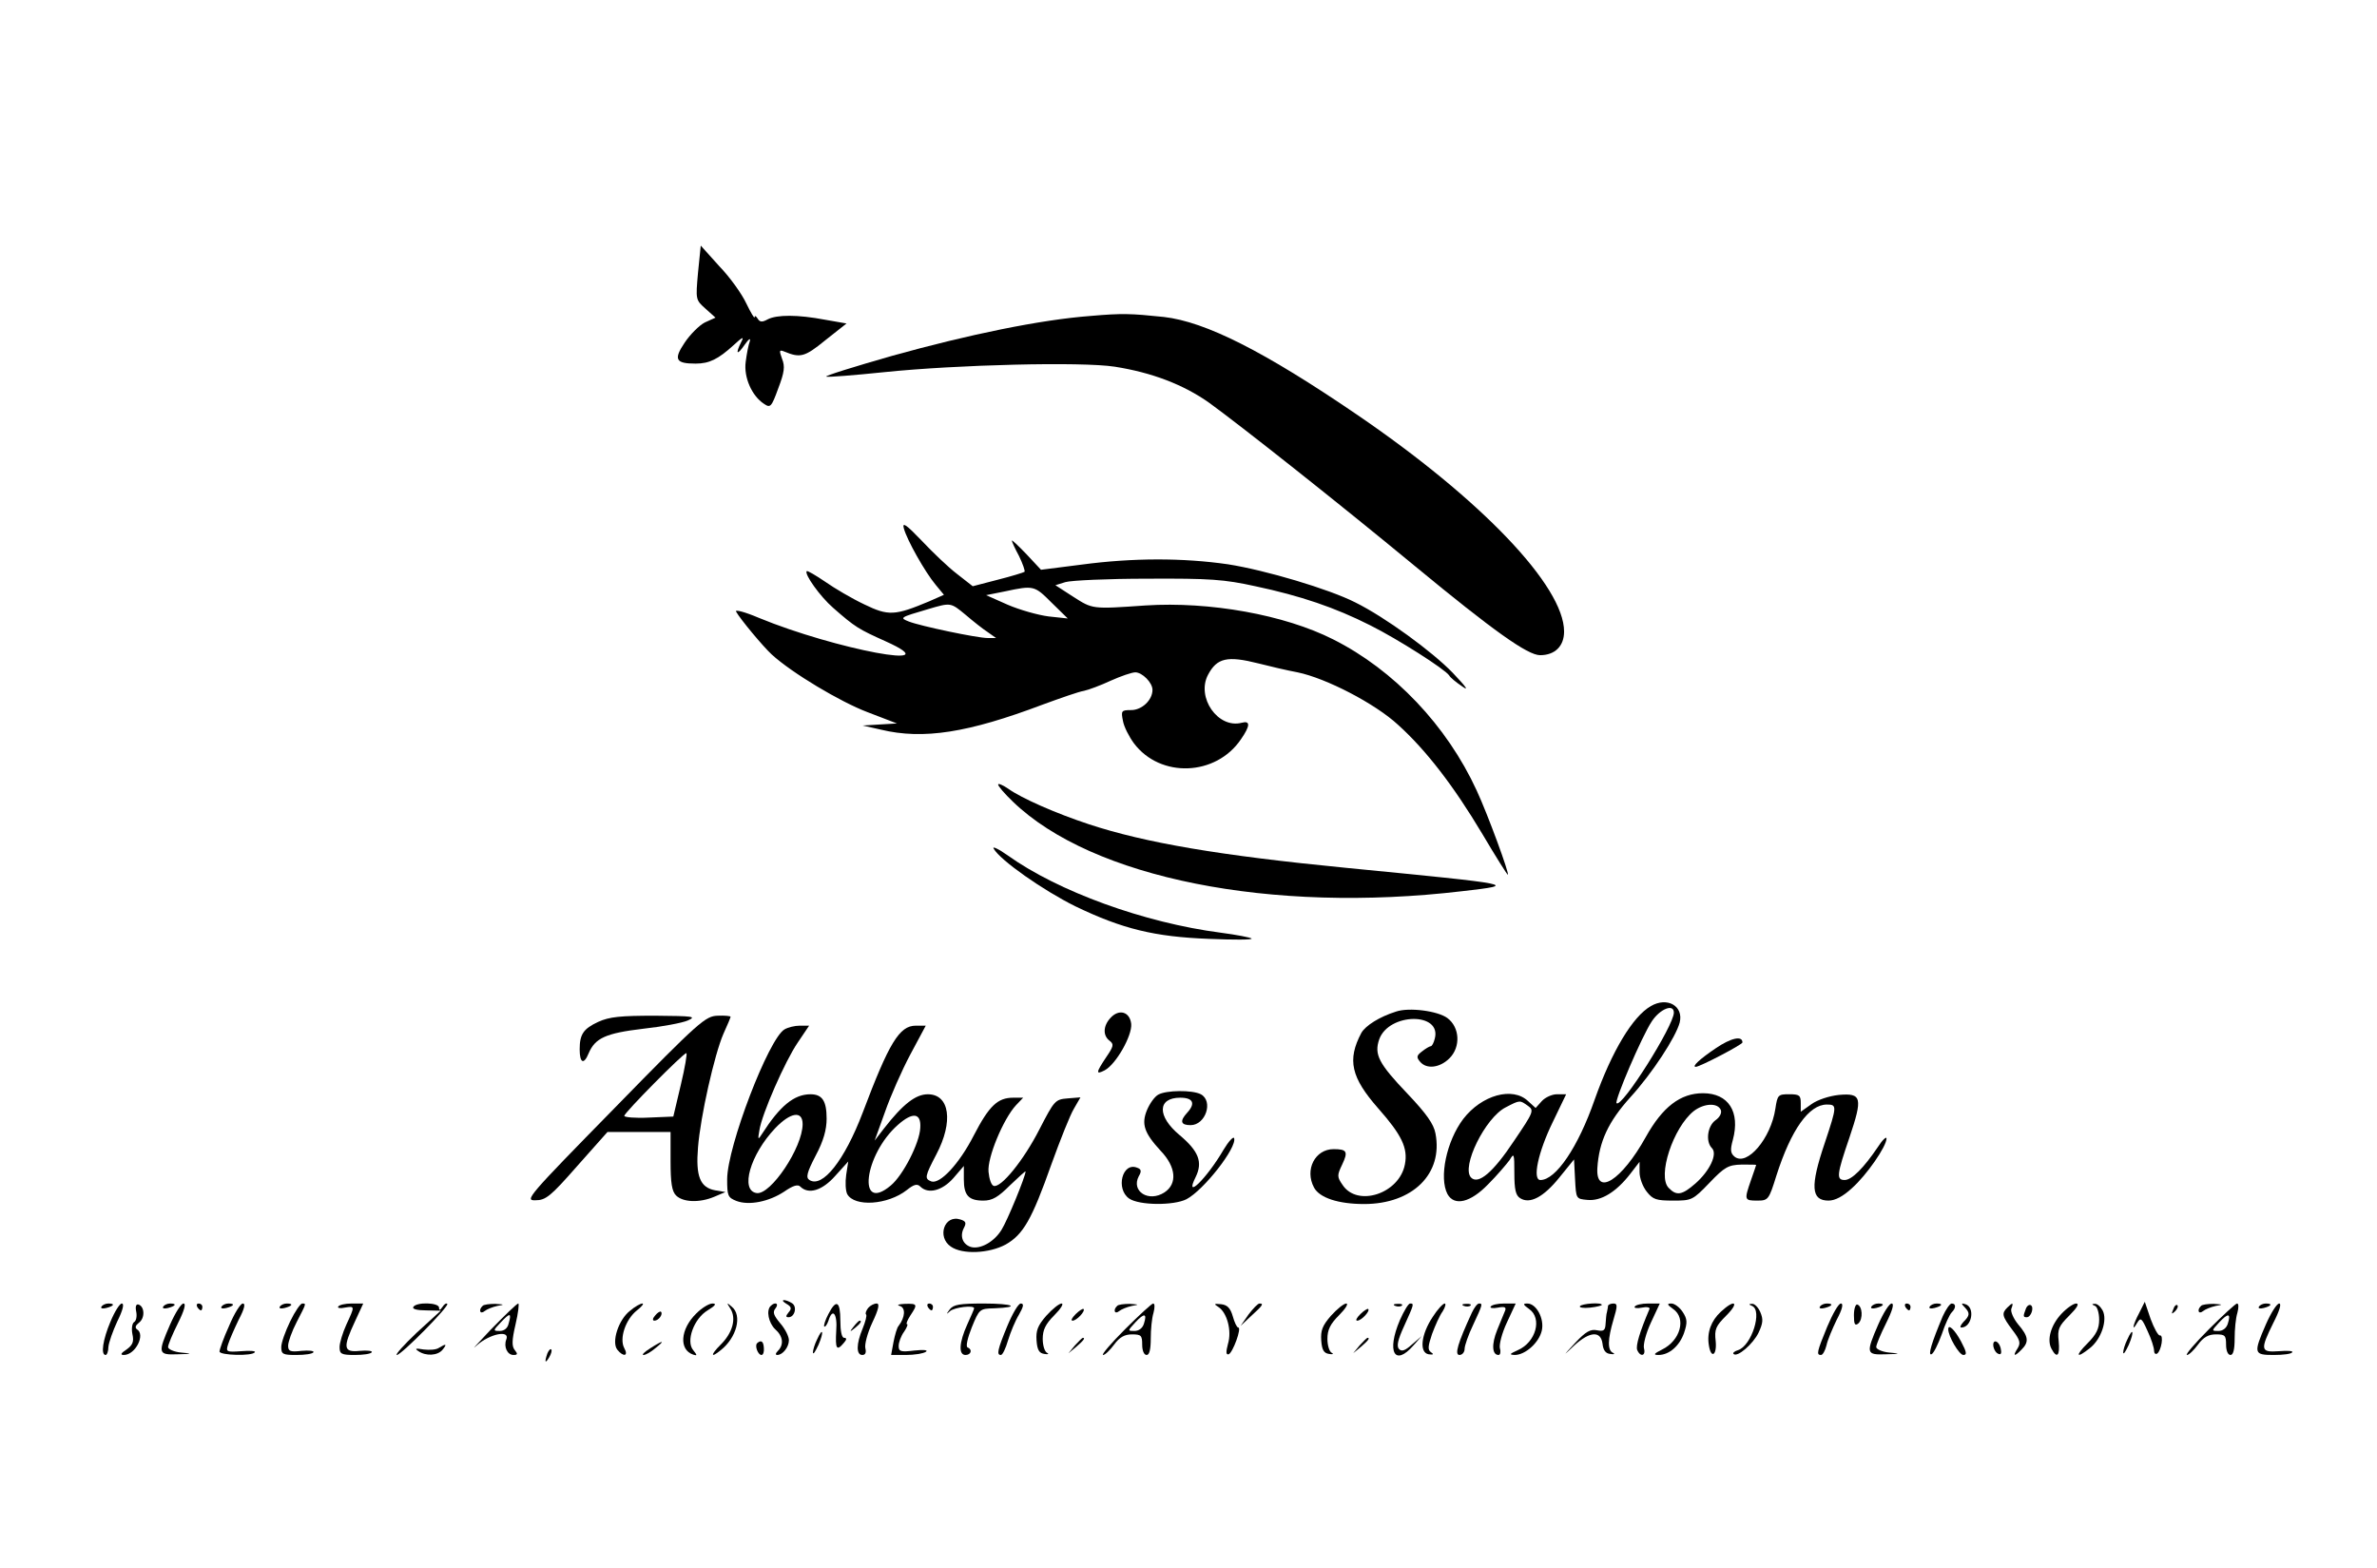 <?xml version="1.0" standalone="no"?>
<!DOCTYPE svg PUBLIC "-//W3C//DTD SVG 20010904//EN"
 "http://www.w3.org/TR/2001/REC-SVG-20010904/DTD/svg10.dtd">
<svg version="1.0" xmlns="http://www.w3.org/2000/svg"
 width="693pt" height="457pt" viewBox="0 0 693 457"
 preserveAspectRatio="xMidYMid meet">

<g transform="translate(0,457) scale(0.1,-0.1)"
fill="#000000" stroke="none">
<path d="M2035 3775 c-7 -79 -7 -79 22 -105 l29 -26 -31 -14 c-16 -8 -43 -35
-59 -59 -33 -49 -26 -61 32 -61 40 0 66 13 111 54 26 24 31 26 22 9 -18 -36
-12 -40 10 -8 12 17 18 21 15 10 -4 -10 -9 -37 -12 -60 -6 -45 18 -99 53 -122
19 -13 22 -10 42 45 18 47 20 64 11 86 -9 25 -8 27 7 21 46 -19 59 -16 119 33
l62 49 -63 11 c-79 15 -140 15 -167 1 -16 -9 -23 -8 -29 2 -5 8 -9 10 -9 4 0
-5 -11 13 -24 40 -13 28 -48 77 -79 109 l-54 60 -8 -79z"/>
<path d="M3180 3649 c-146 -11 -355 -54 -578 -116 -112 -32 -199 -59 -193 -61
5 -2 81 4 168 13 213 22 576 31 673 16 108 -17 200 -52 275 -105 91 -66 371
-287 601 -477 229 -189 328 -259 364 -259 43 0 70 26 70 69 0 132 -241 385
-605 633 -270 184 -440 270 -562 284 -97 10 -120 11 -213 3z"/>
<path d="M2635 3030 c9 -34 62 -128 93 -165 l24 -29 -43 -19 c-100 -42 -119
-43 -189 -9 -36 17 -87 47 -114 66 -28 19 -52 33 -54 31 -8 -8 39 -74 77 -107
65 -57 74 -62 154 -98 193 -87 -148 -23 -371 69 -40 17 -70 25 -66 18 13 -23
79 -102 104 -125 59 -54 200 -138 279 -168 l86 -33 -50 -3 -50 -3 53 -12 c124
-30 255 -9 472 73 52 19 106 38 120 40 14 3 49 16 79 30 29 13 61 24 71 24 20
0 50 -30 50 -51 0 -30 -31 -59 -62 -59 -29 0 -30 -2 -24 -32 3 -17 18 -46 32
-65 77 -102 239 -96 312 12 27 39 28 55 2 48 -69 -18 -133 74 -98 140 26 49
56 56 147 33 31 -8 82 -20 114 -26 83 -17 226 -91 293 -153 81 -73 162 -178
245 -317 39 -66 73 -120 75 -120 6 0 -58 175 -91 246 -87 189 -241 351 -418
440 -142 72 -361 111 -547 99 -158 -11 -154 -11 -212 26 l-51 33 29 9 c16 5
124 10 239 10 183 1 224 -2 315 -22 132 -28 232 -62 335 -114 80 -40 218 -128
230 -146 3 -6 20 -20 38 -32 21 -15 12 -2 -28 40 -60 62 -197 162 -284 205
-77 39 -262 94 -371 111 -132 19 -277 19 -427 -1 l-118 -15 -42 45 c-24 25
-43 43 -43 40 0 -3 9 -23 21 -45 11 -23 18 -43 16 -46 -3 -2 -38 -13 -78 -23
l-73 -19 -46 36 c-25 19 -71 63 -103 97 -45 47 -57 55 -52 36z m431 -217 l47
-46 -56 6 c-31 4 -84 19 -119 34 l-63 28 55 11 c84 18 86 17 136 -33z m-250
-36 c21 -18 50 -41 64 -50 l24 -17 -24 0 c-31 0 -197 35 -230 48 -28 11 -27
12 55 36 68 20 66 20 111 -17z"/>
<path d="M2910 2283 c0 -5 19 -27 43 -50 231 -223 752 -327 1310 -261 164 19
163 19 -338 68 -369 36 -586 73 -750 127 -97 32 -197 76 -236 104 -16 11 -29
16 -29 12z"/>
<path d="M2897 2096 c19 -34 145 -122 238 -168 137 -66 231 -89 390 -95 72 -3
127 -3 124 1 -3 3 -44 11 -90 17 -223 29 -474 120 -622 226 -27 19 -45 27 -40
19z"/>
<path d="M4813 1637 c-53 -30 -114 -132 -164 -273 -48 -138 -113 -234 -158
-234 -24 0 -7 81 36 169 l39 81 -27 0 c-14 0 -34 -9 -44 -20 l-18 -20 -22 20
c-45 43 -135 18 -189 -52 -49 -65 -71 -171 -46 -219 20 -36 67 -25 119 29 26
26 53 58 62 70 13 22 14 20 14 -38 0 -48 4 -65 17 -73 28 -18 68 3 114 60 l43
53 3 -58 c3 -57 3 -57 36 -60 40 -4 84 23 125 76 l27 35 0 -30 c0 -17 9 -42
21 -57 18 -23 28 -26 77 -26 54 0 57 1 106 52 44 46 55 52 93 53 24 0 43 0 43
-1 0 -1 -7 -21 -15 -44 -20 -58 -20 -60 18 -60 32 0 34 2 56 73 43 134 95 207
147 207 30 0 30 -4 -6 -112 -43 -127 -40 -168 11 -168 19 0 42 12 68 36 43 38
101 122 101 145 0 7 -12 -4 -26 -26 -40 -59 -75 -95 -96 -95 -25 0 -23 16 14
124 39 116 36 130 -31 124 -28 -3 -62 -14 -80 -27 l-31 -22 0 25 c0 23 -4 26
-34 26 -32 0 -34 -2 -40 -42 -13 -87 -83 -169 -119 -140 -12 10 -13 20 -5 49
22 82 -13 136 -87 136 -66 0 -118 -40 -167 -128 -70 -126 -146 -174 -141 -90
5 77 32 135 96 206 64 70 133 176 144 218 12 48 -36 76 -84 48z m67 -19 c0
-38 -152 -279 -167 -264 -7 6 74 196 103 239 24 36 64 52 64 25z m-425 -272
c18 -13 16 -18 -41 -102 -61 -92 -104 -128 -125 -107 -30 30 41 175 101 205
42 22 41 21 65 4z m562 -12 c3 -9 -3 -21 -16 -30 -23 -17 -29 -62 -10 -81 17
-17 -6 -66 -48 -103 -39 -34 -55 -37 -78 -13 -34 34 13 176 73 224 30 23 70
25 79 3z"/>
<path d="M4070 1621 c-48 -15 -89 -41 -101 -62 -42 -79 -30 -130 49 -220 69
-78 87 -116 78 -163 -16 -86 -139 -126 -182 -60 -16 23 -16 28 -1 59 18 38 14
45 -25 45 -54 0 -85 -60 -57 -112 16 -30 71 -48 146 -48 141 0 231 88 208 206
-5 27 -26 57 -81 115 -85 89 -98 115 -83 159 28 78 183 80 162 2 -3 -12 -8
-22 -12 -22 -3 0 -15 -7 -25 -15 -16 -12 -17 -17 -6 -30 19 -23 58 -18 86 10
33 33 30 90 -6 117 -28 21 -112 32 -150 19z"/>
<path d="M3237 1602 c-21 -23 -22 -51 -2 -66 13 -10 12 -16 -10 -48 -30 -45
-31 -52 -4 -38 33 18 80 101 77 135 -4 36 -36 45 -61 17z"/>
<path d="M1744 1591 c-43 -20 -54 -36 -54 -80 0 -40 12 -46 26 -12 19 45 50
59 159 72 55 6 114 17 130 24 27 12 16 13 -95 14 -101 0 -133 -3 -166 -18z"/>
<path d="M1791 1339 c-254 -259 -262 -269 -230 -268 30 0 44 11 122 100 l88
99 92 0 92 0 0 -85 c0 -64 4 -88 16 -100 20 -20 68 -22 111 -4 l33 14 -30 5
c-44 8 -57 41 -50 125 7 90 48 271 74 331 12 26 21 48 21 50 0 2 -17 4 -37 3
-36 -1 -52 -14 -302 -270z m194 69 l-22 -93 -72 -3 c-39 -2 -71 1 -71 5 0 9
172 183 181 183 3 0 -4 -42 -16 -92z"/>
<path d="M2287 1569 c-46 -27 -167 -342 -167 -437 0 -48 2 -53 27 -63 37 -14
95 -2 139 27 26 18 40 22 47 15 24 -24 64 -12 102 31 l38 42 -6 -39 c-3 -21
-2 -46 3 -56 21 -38 118 -32 174 12 20 16 30 19 39 10 23 -23 64 -12 96 24
l31 36 0 -39 c0 -47 14 -62 57 -62 26 0 43 10 78 45 25 24 45 42 45 40 0 -14
-53 -143 -70 -170 -22 -36 -63 -58 -90 -50 -24 8 -32 32 -20 55 8 15 6 20 -10
25 -47 15 -69 -51 -28 -79 34 -24 112 -20 160 6 51 29 76 72 133 233 26 72 55
145 66 163 l19 33 -37 -3 c-37 -3 -39 -6 -83 -91 -46 -90 -112 -171 -133 -164
-7 2 -13 20 -15 41 -4 41 43 154 80 194 l21 22 -29 0 c-45 0 -70 -23 -115
-110 -43 -84 -99 -143 -124 -134 -20 8 -19 14 15 79 50 95 39 175 -25 175 -35
0 -72 -28 -128 -100 l-27 -35 30 83 c16 46 49 121 74 168 l45 84 -29 0 c-48 0
-78 -50 -155 -254 -53 -139 -117 -220 -155 -196 -11 7 -8 21 18 71 23 43 32
76 32 108 0 52 -13 71 -47 71 -48 0 -89 -34 -141 -115 -12 -19 -13 -18 -8 10
7 47 75 202 112 256 l33 49 -27 0 c-15 0 -35 -5 -45 -11z m53 -276 c0 -68 -93
-207 -134 -201 -49 7 -19 112 54 189 45 47 80 52 80 12z m343 -11 c-2 -44 -50
-138 -86 -168 -99 -83 -78 90 21 177 43 38 68 35 65 -9z"/>
<path d="M5002 1514 c-46 -31 -71 -54 -58 -54 12 0 136 65 136 71 0 21 -34 13
-78 -17z"/>
<path d="M3377 1379 c-11 -6 -25 -26 -33 -45 -17 -41 -8 -67 40 -119 45 -47
49 -96 11 -121 -46 -30 -98 3 -75 47 9 15 7 21 -5 25 -43 17 -63 -62 -23 -90
29 -20 129 -21 167 -2 50 26 148 151 139 178 -2 6 -16 -9 -31 -34 -49 -84
-116 -149 -81 -79 21 43 9 75 -47 122 -66 55 -65 109 2 109 38 0 45 -17 20
-44 -22 -24 -19 -36 10 -36 44 0 67 70 30 90 -25 13 -101 12 -124 -1z"/>
<path d="M2293 769 c14 -8 16 -14 6 -25 -8 -10 -9 -14 0 -14 18 0 26 31 10 41
-8 5 -18 9 -24 9 -5 -1 -2 -5 8 -11z"/>
<path d="M296 761 c-4 -5 3 -7 14 -4 23 6 26 13 6 13 -8 0 -17 -4 -20 -9z"/>
<path d="M322 717 c-22 -52 -29 -97 -14 -97 4 0 8 11 8 23 1 13 13 47 26 75
16 32 21 52 13 52 -6 0 -21 -24 -33 -53z"/>
<path d="M397 747 c3 -14 0 -28 -6 -31 -6 -4 -8 -20 -5 -35 5 -22 1 -32 -17
-45 -17 -11 -19 -16 -8 -16 34 0 64 60 38 75 -6 5 -4 11 6 19 18 13 17 47 -1
53 -7 2 -10 -5 -7 -20z"/>
<path d="M476 761 c-4 -5 3 -7 14 -4 23 6 26 13 6 13 -8 0 -17 -4 -20 -9z"/>
<path d="M496 709 c-37 -85 -35 -89 22 -87 43 1 44 2 10 5 -21 2 -38 10 -38
16 0 7 13 38 29 70 18 36 24 57 16 57 -7 0 -24 -27 -39 -61z"/>
<path d="M575 760 c3 -5 8 -10 11 -10 2 0 4 5 4 10 0 6 -5 10 -11 10 -5 0 -7
-4 -4 -10z"/>
<path d="M646 761 c-4 -5 3 -7 14 -4 23 6 26 13 6 13 -8 0 -17 -4 -20 -9z"/>
<path d="M668 705 c-16 -35 -28 -69 -28 -75 0 -11 96 -14 103 -2 3 4 -15 5
-40 3 -43 -3 -45 -2 -38 20 4 13 18 45 31 72 17 32 20 47 12 47 -7 0 -25 -29
-40 -65z"/>
<path d="M816 761 c-4 -5 3 -7 14 -4 23 6 26 13 6 13 -8 0 -17 -4 -20 -9z"/>
<path d="M846 718 c-14 -29 -26 -62 -26 -75 0 -21 5 -23 44 -23 25 0 47 3 50
8 2 4 -13 6 -35 4 -33 -4 -39 -1 -39 15 0 11 11 42 25 69 29 56 28 54 16 54
-5 0 -21 -23 -35 -52z"/>
<path d="M986 761 c-3 -4 6 -6 19 -3 30 5 30 5 5 -49 -11 -24 -20 -54 -20 -66
0 -20 5 -23 44 -23 25 0 47 3 50 8 2 4 -13 6 -35 4 -48 -5 -50 9 -14 86 l24
52 -34 0 c-19 0 -36 -4 -39 -9z"/>
<path d="M1205 760 c-4 -6 11 -10 37 -10 l43 -1 -70 -64 c-38 -36 -64 -65 -58
-65 13 0 154 143 147 149 -3 3 -9 -1 -14 -9 -7 -10 -10 -11 -10 -2 0 15 -66
17 -75 2z"/>
<path d="M1407 763 c-13 -12 -7 -26 6 -15 6 5 23 12 37 15 22 4 21 4 -6 6 -17
0 -34 -2 -37 -6z"/>
<path d="M1430 693 c-41 -43 -59 -63 -40 -45 38 34 98 46 86 17 -8 -21 3 -45
21 -45 12 0 13 3 4 14 -9 11 -9 28 2 75 8 34 11 61 8 61 -4 0 -40 -35 -81 -77z
m53 19 c-3 -14 -13 -22 -26 -22 -20 0 -20 1 3 25 27 29 32 28 23 -3z"/>
<path d="M1837 749 c-34 -26 -55 -92 -37 -114 18 -22 33 -18 20 5 -15 28 4 84
37 110 14 11 21 20 16 20 -6 0 -22 -9 -36 -21z"/>
<path d="M2030 741 c-47 -46 -51 -106 -9 -120 12 -4 12 -2 0 13 -22 26 2 92
42 116 23 14 27 20 14 20 -10 0 -31 -13 -47 -29z"/>
<path d="M2130 754 c17 -28 6 -70 -30 -105 -29 -29 -28 -39 0 -16 48 37 65
103 33 128 -15 13 -15 12 -3 -7z"/>
<path d="M2247 763 c-14 -13 -6 -50 13 -68 23 -20 26 -45 8 -63 -7 -7 -8 -12
-2 -12 16 0 34 23 34 43 0 11 -11 33 -25 49 -20 24 -23 33 -14 44 11 14 -1 20
-14 7z"/>
<path d="M2415 739 c-9 -17 -14 -33 -12 -36 3 -2 8 5 12 16 12 40 27 22 23
-29 -3 -52 1 -60 22 -35 9 10 9 15 1 15 -7 0 -11 20 -11 50 0 57 -12 64 -35
19z"/>
<path d="M2531 757 c-6 -8 -9 -16 -6 -19 3 -3 -2 -21 -10 -41 -19 -45 -19 -77
-1 -77 9 0 12 7 9 19 -3 11 6 45 20 75 19 40 22 56 13 56 -8 0 -19 -6 -25 -13z"/>
<path d="M2623 763 c18 -5 16 -33 -3 -58 -5 -5 -11 -27 -15 -47 l-7 -38 43 0
c24 0 50 4 58 9 8 5 -4 7 -33 4 -40 -5 -46 -3 -46 13 0 11 7 30 16 42 8 12 12
22 8 22 -3 0 1 11 10 25 22 33 21 35 -16 34 -18 -1 -25 -3 -15 -6z"/>
<path d="M2705 760 c3 -5 8 -10 11 -10 2 0 4 5 4 10 0 6 -5 10 -11 10 -5 0 -7
-4 -4 -10z"/>
<path d="M2769 753 c-11 -15 -11 -16 1 -5 13 11 70 18 70 8 0 -2 -9 -23 -20
-47 -24 -53 -26 -89 -5 -89 16 0 21 16 6 22 -6 2 0 28 12 58 22 54 23 55 65
56 80 3 56 14 -30 14 -70 0 -88 -3 -99 -17z"/>
<path d="M2937 705 c-29 -70 -32 -85 -19 -85 5 0 14 19 21 43 7 23 21 57 32
75 13 23 15 32 5 32 -7 0 -24 -29 -39 -65z"/>
<path d="M3050 734 c-25 -29 -30 -43 -28 -72 2 -28 8 -37 23 -39 11 -2 14 0 8
3 -7 3 -13 21 -13 41 0 26 8 43 34 69 19 19 28 34 21 34 -7 0 -27 -16 -45 -36z"/>
<path d="M3257 763 c-13 -12 -7 -26 6 -15 6 5 23 12 37 15 22 4 21 4 -6 6 -17
0 -34 -2 -37 -6z"/>
<path d="M3280 695 c-41 -41 -70 -75 -64 -75 6 0 20 14 32 30 16 22 31 30 52
30 27 0 30 -3 30 -30 0 -17 5 -30 13 -30 8 0 12 16 12 48 0 26 3 59 8 75 4 15
4 27 -1 27 -4 0 -41 -34 -82 -75z m55 16 c-4 -13 -15 -21 -27 -21 -21 0 -21 0
2 25 26 28 35 27 25 -4z"/>
<path d="M3552 760 c25 -16 40 -69 28 -108 -6 -23 -6 -32 2 -30 12 4 39 78 28
78 -4 0 -11 15 -16 33 -7 24 -16 33 -34 35 -21 2 -22 1 -8 -8z"/>
<path d="M3640 738 l-23 -33 31 29 c34 31 37 36 24 36 -5 0 -19 -15 -32 -32z"/>
<path d="M3880 734 c-25 -29 -30 -43 -28 -72 2 -28 8 -37 23 -39 11 -2 14 0 8
3 -7 3 -13 21 -13 41 0 26 8 43 34 69 19 19 28 34 21 34 -7 0 -27 -16 -45 -36z"/>
<path d="M4068 763 c7 -3 16 -2 19 1 4 3 -2 6 -13 5 -11 0 -14 -3 -6 -6z"/>
<path d="M4081 721 c-39 -92 -15 -136 40 -73 l24 27 -28 -24 c-20 -18 -30 -22
-38 -14 -8 8 -4 27 15 68 29 64 29 65 17 65 -5 0 -18 -22 -30 -49z"/>
<path d="M4177 731 c-34 -51 -40 -104 -12 -109 14 -2 16 0 7 6 -10 7 -9 17 3
53 9 24 22 54 31 66 8 13 10 23 6 23 -5 0 -21 -17 -35 -39z"/>
<path d="M4268 763 c7 -3 16 -2 19 1 4 3 -2 6 -13 5 -11 0 -14 -3 -6 -6z"/>
<path d="M4291 743 c-41 -89 -51 -123 -36 -123 8 0 15 8 15 18 0 9 11 41 25
70 28 60 28 62 17 62 -5 0 -14 -12 -21 -27z"/>
<path d="M4346 761 c-3 -4 6 -6 21 -3 20 4 25 1 21 -9 -3 -8 -14 -33 -23 -56
-17 -42 -15 -73 4 -73 5 0 7 9 4 19 -3 11 6 45 20 75 l26 56 -34 0 c-19 0 -36
-4 -39 -9z"/>
<path d="M4458 754 c39 -27 20 -97 -33 -120 -24 -11 -26 -13 -9 -14 31 0 71
36 79 71 8 35 -16 79 -42 79 -14 0 -13 -3 5 -16z"/>
<path d="M4606 762 c-2 -4 11 -6 30 -4 19 2 34 6 34 8 0 8 -59 4 -64 -4z"/>
<path d="M4688 763 c0 -5 -2 -12 -3 -18 -2 -5 -3 -21 -4 -34 -1 -19 -5 -23
-25 -19 -19 4 -33 -4 -63 -36 -38 -41 -38 -41 -3 -8 45 41 77 43 82 5 2 -19 9
-29 23 -30 11 -2 14 0 8 3 -17 7 -16 40 1 97 12 40 12 47 0 47 -8 0 -15 -3
-16 -7z"/>
<path d="M4766 761 c-3 -4 6 -6 21 -3 14 3 24 1 22 -4 -29 -68 -40 -106 -36
-119 9 -22 26 -18 20 4 -3 11 6 45 20 75 l26 56 -34 0 c-19 0 -36 -4 -39 -9z"/>
<path d="M4878 754 c39 -27 21 -92 -32 -118 -24 -12 -27 -16 -11 -16 32 0 62
27 75 65 10 30 9 40 -4 60 -9 14 -24 25 -33 25 -14 0 -13 -3 5 -16z"/>
<path d="M5017 746 c-28 -26 -41 -60 -35 -97 6 -41 24 -31 20 11 -4 35 0 44
31 75 39 39 25 49 -16 11z"/>
<path d="M5108 763 c31 -13 -1 -116 -41 -129 -10 -3 -16 -8 -13 -11 11 -11 57
29 73 62 13 28 14 39 5 60 -6 14 -17 25 -24 24 -10 0 -10 -2 0 -6z"/>
<path d="M5306 761 c-4 -5 3 -7 14 -4 23 6 26 13 6 13 -8 0 -17 -4 -20 -9z"/>
<path d="M5327 702 c-30 -73 -32 -82 -18 -82 5 0 12 12 16 28 3 15 17 48 30
75 16 30 20 47 12 47 -7 0 -24 -30 -40 -68z"/>
<path d="M5405 736 c0 -27 3 -32 13 -24 14 13 12 50 -3 55 -5 2 -10 -12 -10
-31z"/>
<path d="M5456 761 c-4 -5 3 -7 14 -4 23 6 26 13 6 13 -8 0 -17 -4 -20 -9z"/>
<path d="M5476 709 c-37 -85 -35 -89 22 -87 43 1 44 2 10 5 -21 2 -38 10 -38
16 0 7 13 38 29 70 18 36 24 57 16 57 -7 0 -24 -27 -39 -61z"/>
<path d="M5555 760 c3 -5 8 -10 11 -10 2 0 4 5 4 10 0 6 -5 10 -11 10 -5 0 -7
-4 -4 -10z"/>
<path d="M5626 761 c-4 -5 3 -7 14 -4 23 6 26 13 6 13 -8 0 -17 -4 -20 -9z"/>
<path d="M5664 733 c-32 -76 -44 -115 -33 -111 6 2 19 28 30 58 10 30 23 58
29 64 13 13 13 26 0 26 -5 0 -17 -17 -26 -37z"/>
<path d="M5728 759 c16 -17 15 -24 -4 -43 -8 -9 -11 -16 -6 -16 31 0 41 59 12
68 -12 4 -13 2 -2 -9z"/>
<path d="M5852 758 c-17 -17 -15 -25 15 -65 22 -29 25 -38 15 -54 -15 -23 -9
-25 12 -3 22 22 20 38 -10 73 -14 17 -23 38 -20 46 7 18 4 19 -12 3z"/>
<path d="M5906 754 c-8 -21 -8 -24 3 -24 12 0 22 28 12 35 -5 3 -12 -2 -15
-11z"/>
<path d="M6010 740 c-31 -33 -43 -76 -29 -102 16 -30 25 -20 21 22 -4 35 0 44
31 75 22 22 30 35 20 35 -8 0 -27 -13 -43 -30z"/>
<path d="M6108 763 c6 -2 12 -20 12 -40 0 -26 -8 -43 -34 -69 -37 -37 -33 -46
7 -14 33 26 52 82 37 110 -6 11 -16 20 -23 19 -9 0 -9 -2 1 -6z"/>
<path d="M6237 743 c-19 -35 -23 -59 -6 -29 10 16 13 14 30 -24 11 -23 19 -49
19 -57 0 -8 4 -12 9 -9 12 8 20 55 8 53 -5 -1 -17 21 -27 48 l-17 50 -16 -32z"/>
<path d="M6336 753 c-6 -14 -5 -15 5 -6 7 7 10 15 7 18 -3 3 -9 -2 -12 -12z"/>
<path d="M6417 763 c-13 -12 -7 -26 6 -15 6 5 23 12 37 15 22 4 21 4 -6 6 -17
0 -34 -2 -37 -6z"/>
<path d="M6440 695 c-41 -41 -70 -75 -64 -75 6 0 20 14 32 30 16 22 31 30 52
30 27 0 30 -3 30 -30 0 -17 5 -30 13 -30 8 0 12 16 12 48 0 26 3 59 8 75 4 15
4 27 -1 27 -4 0 -41 -34 -82 -75z m55 16 c-4 -13 -15 -21 -27 -21 -21 0 -21 0
2 25 26 28 35 27 25 -4z"/>
<path d="M6586 761 c-4 -5 3 -7 14 -4 23 6 26 13 6 13 -8 0 -17 -4 -20 -9z"/>
<path d="M6606 709 c-37 -85 -35 -89 23 -89 28 0 52 3 54 8 3 4 -15 5 -39 3
-54 -4 -55 4 -16 83 18 35 24 56 17 56 -7 0 -24 -27 -39 -61z"/>
<path d="M3136 739 c-11 -11 -15 -19 -9 -19 12 0 38 28 32 34 -2 2 -13 -5 -23
-15z"/>
<path d="M3966 739 c-11 -11 -15 -19 -9 -19 12 0 38 28 32 34 -2 2 -13 -5 -23
-15z"/>
<path d="M1910 735 c-8 -9 -8 -15 -2 -15 12 0 26 19 19 26 -2 2 -10 -2 -17
-11z"/>
<path d="M2489 703 c-13 -16 -12 -17 4 -4 16 13 21 21 13 21 -2 0 -10 -8 -17
-17z"/>
<path d="M5680 695 c0 -21 32 -75 44 -75 11 0 10 8 -7 40 -19 35 -37 51 -37
35z"/>
<path d="M2382 665 c-7 -14 -12 -31 -12 -38 1 -7 7 3 16 22 17 39 13 54 -4 16z"/>
<path d="M6202 665 c-7 -14 -12 -31 -12 -38 1 -7 7 3 16 22 17 39 13 54 -4 16z"/>
<path d="M3134 648 l-19 -23 23 19 c21 18 27 26 19 26 -2 0 -12 -10 -23 -22z"/>
<path d="M3964 648 l-19 -23 23 19 c21 18 27 26 19 26 -2 0 -12 -10 -23 -22z"/>
<path d="M1895 639 c-16 -10 -25 -19 -19 -19 7 0 22 9 35 20 30 24 23 24 -16
-1z"/>
<path d="M2207 654 c-7 -8 3 -34 13 -34 5 0 8 9 7 20 -1 20 -8 25 -20 14z"/>
<path d="M5812 643 c2 -9 8 -18 15 -20 7 -3 9 3 6 16 -6 25 -26 28 -21 4z"/>
<path d="M1280 641 c-8 -6 -28 -7 -45 -5 -23 4 -27 3 -15 -5 22 -15 56 -13 70
4 14 17 11 19 -10 6z"/>
<path d="M1596 625 c-9 -26 -7 -32 5 -12 6 10 9 21 6 23 -2 3 -7 -2 -11 -11z"/>
</g>
</svg>
